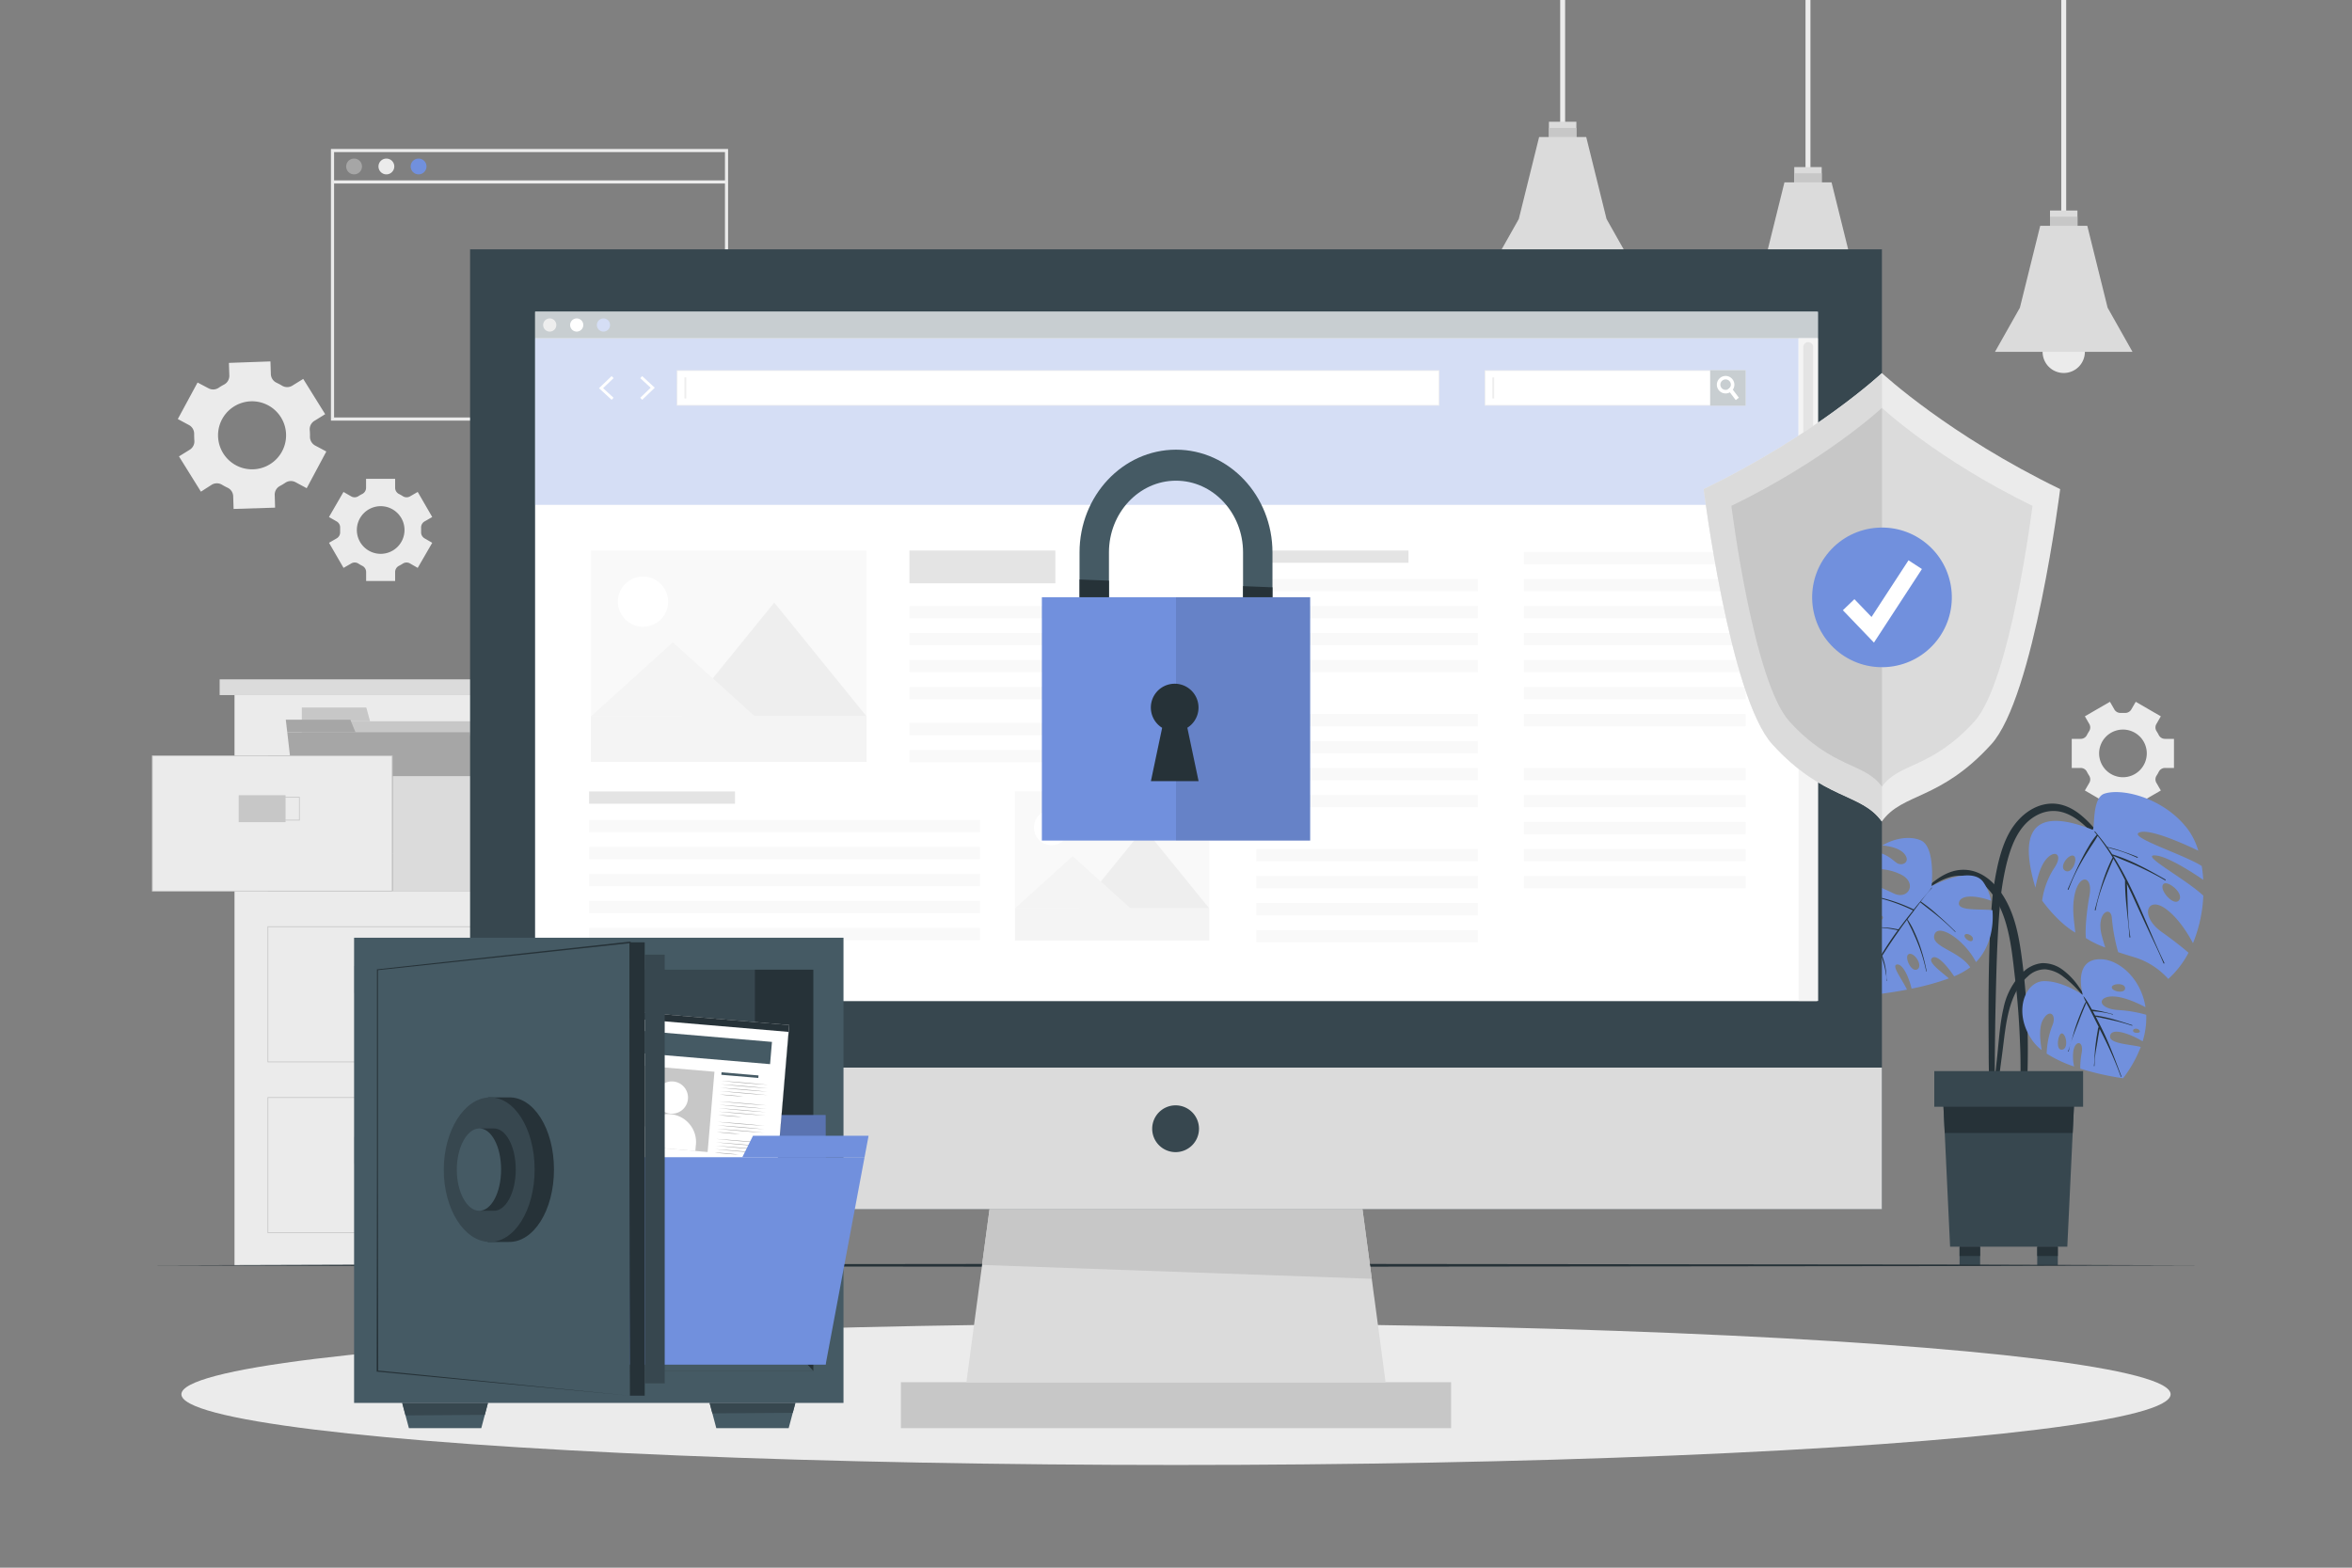 <svg xmlns="http://www.w3.org/2000/svg" viewBox="0 0 750 500"><rect x="0" y="0" width="750" height="500" fill="#808080" stroke="none"/><g id="freepik--background-complete--inject-16"><rect x="106.03" y="48.01" width="125.64" height="85.64" style="fill:none;stroke:#ebebeb;stroke-miterlimit:10"></rect><path d="M115.43,53.1a2.52,2.52,0,1,1-2.52-2.53A2.52,2.52,0,0,1,115.43,53.1Z" style="fill:#a6a6a6"></path><path d="M125.73,53.1a2.52,2.52,0,1,1-2.52-2.53A2.52,2.52,0,0,1,125.73,53.1Z" style="fill:#ebebeb"></path><path d="M136,53.1a2.52,2.52,0,1,1-2.52-2.53A2.52,2.52,0,0,1,136,53.1Z" style="fill:#7190DD"></path><line x1="106.03" y1="58.03" x2="231.67" y2="58.03" style="fill:none;stroke:#ebebeb;stroke-miterlimit:10"></line><rect x="657.29" width="1.57" height="74.15" style="fill:#ebebeb"></rect><rect x="653.7" y="67.14" width="8.75" height="5.92" style="fill:#dbdbdb"></rect><rect x="653.7" y="69.11" width="8.75" height="3.95" style="fill:#c7c7c7"></rect><path d="M664.82,112.22a6.74,6.74,0,1,1-6.74-6.74A6.74,6.74,0,0,1,664.82,112.22Z" style="fill:#ebebeb"></path><polygon points="680.01 112.22 636.15 112.22 644.1 98.14 650.58 72.01 665.59 72.01 672.07 98.14 680.01 112.22" style="fill:#dbdbdb"></polygon><rect x="575.74" width="1.57" height="60.31" style="fill:#ebebeb"></rect><rect x="572.15" y="53.29" width="8.75" height="5.92" style="fill:#dbdbdb"></rect><rect x="572.15" y="55.26" width="8.75" height="3.95" style="fill:#c7c7c7"></rect><path d="M583.27,98.38a6.74,6.74,0,1,1-6.74-6.74A6.74,6.74,0,0,1,583.27,98.38Z" style="fill:#ebebeb"></path><polygon points="598.46 98.38 554.6 98.38 562.54 84.3 569.02 58.16 584.04 58.16 590.52 84.3 598.46 98.38" style="fill:#dbdbdb"></polygon><rect x="497.51" width="1.57" height="45.85" style="fill:#ebebeb"></rect><rect x="493.92" y="38.83" width="8.75" height="5.92" style="fill:#dbdbdb"></rect><rect x="493.92" y="40.8" width="8.75" height="3.95" style="fill:#c7c7c7"></rect><path d="M505,83.92a6.74,6.74,0,1,1-6.74-6.74A6.74,6.74,0,0,1,505,83.92Z" style="fill:#ebebeb"></path><polygon points="520.23 83.92 476.37 83.92 484.31 69.84 490.79 43.7 505.81 43.7 512.29 69.84 520.23 83.92" style="fill:#dbdbdb"></polygon><path d="M67.5,154.61a3.16,3.16,0,0,1,3.3,0c.28.16.56.33.85.48s.58.3.87.44a3.12,3.12,0,0,1,1.84,2.73l.13,4.06,13.23-.41-.12-4.06A3.13,3.13,0,0,1,89.26,155a18.07,18.07,0,0,0,1.68-1,3.15,3.15,0,0,1,3.29-.21l3.57,1.92L104.06,144l-3.58-1.91a3.17,3.17,0,0,1-1.64-2.85,18.71,18.71,0,0,0-.06-2,3.12,3.12,0,0,1,1.46-3l3.45-2.14-7-11.25-3.47,2.15a3.14,3.14,0,0,1-3.29,0c-.28-.17-.56-.33-.85-.48s-.57-.3-.87-.44a3.14,3.14,0,0,1-1.84-2.74l-.13-4.07L73,115.74l.13,4.05a3.13,3.13,0,0,1-1.66,2.85,18.16,18.16,0,0,0-1.68,1,3.15,3.15,0,0,1-3.29.21L63,122,56.7,133.65l3.57,1.92a3.13,3.13,0,0,1,1.64,2.86q0,1,.06,2a3.12,3.12,0,0,1-1.46,3l-3.44,2.13,7,11.25Zm3.31-20.89a10.85,10.85,0,1,1,4.44,14.68A10.86,10.86,0,0,1,70.81,133.72Z" style="fill:#ebebeb"></path><path d="M674.24,254.3a2.17,2.17,0,0,1,2-1.08h1.37a2.17,2.17,0,0,1,2,1.07l1.43,2.47,8-4.64-1.42-2.46a2.19,2.19,0,0,1,.08-2.31q.38-.58.69-1.2a2.21,2.21,0,0,1,2-1.22h2.84v-9.28h-2.84a2.2,2.2,0,0,1-2-1.21,12.88,12.88,0,0,0-.69-1.2,2.19,2.19,0,0,1-.08-2.31l1.42-2.47-8-4.63-1.43,2.47a2.22,2.22,0,0,1-2,1.08c-.23,0-.46,0-.68,0s-.46,0-.69,0a2.21,2.21,0,0,1-2-1.08l-1.42-2.47-8,4.63,1.42,2.46a2.19,2.19,0,0,1-.08,2.31q-.37.59-.69,1.2a2.2,2.2,0,0,1-2,1.22h-2.84v9.28h2.84a2.21,2.21,0,0,1,2,1.22,11.7,11.7,0,0,0,.69,1.2,2.21,2.21,0,0,1,.08,2.32l-1.42,2.45,8,4.64Zm-4.88-14a7.6,7.6,0,1,1,7.61,7.59A7.61,7.61,0,0,1,669.36,240.3Z" style="fill:#ebebeb"></path><path d="M107.38,166.32a2.19,2.19,0,0,1,1.08,2c0,.23,0,.46,0,.69s0,.46,0,.68a2.19,2.19,0,0,1-1.07,2l-2.47,1.43,4.63,8,2.47-1.42a2.19,2.19,0,0,1,2.31.08q.58.38,1.2.69a2.21,2.21,0,0,1,1.22,2v2.84H126v-2.84a2.21,2.21,0,0,1,1.22-2q.62-.32,1.2-.69a2.19,2.19,0,0,1,2.31-.08l2.47,1.42,4.63-8-2.47-1.43a2.22,2.22,0,0,1-1.08-2c0-.23,0-.46,0-.68s0-.46,0-.69a2.21,2.21,0,0,1,1.08-2l2.47-1.42-4.63-8-2.46,1.42a2.19,2.19,0,0,1-2.31-.08,13,13,0,0,0-1.21-.69,2.21,2.21,0,0,1-1.22-2v-2.84h-9.27v2.84a2.21,2.21,0,0,1-1.22,2,13,13,0,0,0-1.21.69,2.19,2.19,0,0,1-2.31.08l-2.46-1.42-4.63,8Zm14-4.88a7.6,7.6,0,1,1-7.59,7.61A7.61,7.61,0,0,1,121.38,161.44Z" style="fill:#ebebeb"></path><rect x="74.78" y="221.69" width="97.79" height="181.87" style="fill:#ebebeb"></rect><rect x="70.04" y="216.67" width="107.26" height="5.02" style="fill:#dbdbdb"></rect><rect x="177.3" y="216.67" width="33.73" height="5.02" style="fill:#ebebeb"></rect><rect x="172.57" y="221.69" width="33.13" height="181.87" style="fill:#dbdbdb"></rect><rect x="85.43" y="295.56" width="76.49" height="43.12" style="fill:none;stroke:#c7c7c7;stroke-miterlimit:10;stroke-width:0.25px"></rect><rect x="112.97" y="308.11" width="14.94" height="8.59" style="fill:#c7c7c7"></rect><rect x="117.38" y="308.76" width="14.94" height="7.29" style="fill:none;stroke:#c7c7c7;stroke-miterlimit:10;stroke-width:0.25px"></rect><rect x="85.43" y="350.04" width="76.49" height="43.12" style="fill:none;stroke:#c7c7c7;stroke-miterlimit:10;stroke-width:0.25px"></rect><rect x="112.97" y="362.59" width="14.94" height="8.59" style="fill:#c7c7c7"></rect><rect x="117.38" y="363.24" width="14.94" height="7.29" style="fill:none;stroke:#c7c7c7;stroke-miterlimit:10;stroke-width:0.25px"></rect><rect x="85.43" y="241.08" width="76.49" height="43.12" style="fill:#a6a6a6"></rect><rect x="96.24" y="230.03" width="58.23" height="42.21" style="fill:#c7c7c7"></rect><polygon points="116.81 225.66 96.24 225.66 96.24 230.03 118 230.03 116.81 225.66" style="fill:#c7c7c7"></polygon><polygon points="154.31 272.24 96.09 272.24 91.6 233.53 149.82 233.53 154.31 272.24" style="fill:#a6a6a6"></polygon><polygon points="111.71 229.53 91.13 229.53 91.6 233.53 113.35 233.53 111.71 229.53" style="fill:#a6a6a6"></polygon><rect x="48.58" y="241.08" width="76.49" height="43.12" style="fill:#ebebeb;stroke:#c7c7c7;stroke-miterlimit:10;stroke-width:0.25px"></rect><rect x="76.12" y="253.63" width="14.94" height="8.59" style="fill:#c7c7c7"></rect><rect x="80.53" y="254.28" width="14.94" height="7.29" style="fill:none;stroke:#c7c7c7;stroke-miterlimit:10;stroke-width:0.25px"></rect><rect x="125.26" y="247.54" width="36.66" height="36.66" style="fill:#dbdbdb"></rect></g><g id="freepik--Shadow--inject-16"><ellipse cx="375" cy="444.69" rx="317.16" ry="22.55" style="fill:#ebebeb"></ellipse></g><g id="freepik--Plant--inject-16"><path d="M635,290.54a92.1,92.1,0,0,1,2.12-15c1.06-4.43,2.56-9,5.35-12.62,2.55-3.34,6.22-6,10.48-6.53s8,1.33,11,3.91c3.81,3.21,6.72,7.45,9.45,11.56a143.18,143.18,0,0,1,8.17,14.29c.08.16-.17.3-.25.14a88.07,88.07,0,0,0-7.3-12,75.93,75.93,0,0,0-8.41-10.18c-2.82-2.75-6.4-5.32-10.48-5.45s-7.81,2.15-10.26,5.28c-2.73,3.5-4.12,7.87-5.16,12.13a90.22,90.22,0,0,0-2.11,14.25c-.8,9.86-1,19.77-1.24,29.66-.13,5.59-.2,11.19-.25,16.78,0,2.84-.05,5.67-.07,8.51a52.19,52.19,0,0,1-.33,8.2c-.09.55-1,.49-1.09,0a47.94,47.94,0,0,1-.37-7.77c0-2.69-.07-5.37-.1-8.06,0-5.22-.07-10.45-.06-15.67C634.13,311.53,634.25,301,635,290.54Z" style="fill:#263238"></path><path d="M649.05,283.11c.53-2.79,1.47-6.43,3.06-8.58,2.85-3.89,5.93-2.2,3.08,2.1a25.52,25.52,0,0,0-4,10.6s4.79,6.85,10.58,10.22c-.24-2.63-1-6.68-.47-10.59,1.11-8.47,6.23-8,5-1.27-1,5.4-1.43,11.12-1.16,13.6a29.32,29.32,0,0,0,6.19,3c-.33-1-.68-2.16-1.07-3.59-2.06-7.59,3-10,3.17-5.69a59.23,59.23,0,0,0,2,10.77c2.77.93,5.07,1.57,6.48,2.06a23.79,23.79,0,0,1,9.5,6.49,29.85,29.85,0,0,0,6.46-8.37c-1.77-1.52-4.56-3.79-8.44-6.53-7.28-5.13-4.75-11.62,1-7.59,4.17,2.91,7.4,8.31,8.86,11.08a45.08,45.08,0,0,0,3.3-15.16c-5.72-5.36-19.85-12.84-15.59-12.84,3.83,0,12.41,5.62,15.56,7.79a38.46,38.46,0,0,0-.48-4.4c-5.39-3.53-22.88-9-20.09-10.6,3.06-1.73,15.26,3.92,19,5.71a22.24,22.24,0,0,0-3.24-6.7c-7.44-10-20.85-13.39-26.7-11.49-4.14,1.34-2.93,11.85-3.82,11.49C650.5,258,642.94,262.7,649.05,283.11ZM689.83,282c1.18-1.42,6.64,2.77,5.06,5.07S688.31,283.78,689.83,282Zm-28.52-9c1.43.92-.69,6.22-2.91,4.62C656.52,276.24,659.86,272.07,661.31,273Z" style="fill:#7190DD"></path><path d="M663.48,274.62c.76-1.48,1.54-3,2.39-4.39a26.08,26.08,0,0,1,2.75-4c-.23-.29-.46-.59-.71-.88a.12.12,0,0,1,.18-.16l.81,1a.28.28,0,0,1,.12.14c1,1.23,2,2.5,2.92,3.79a45.16,45.16,0,0,1,4.83,1.4c1.63.55,3.25,1.12,4.83,1.79.17.07.09.34-.08.27-1.57-.7-3.16-1.37-4.79-1.92s-3.11-.92-4.67-1.36c.51.71,1,1.44,1.48,2.17a57.17,57.17,0,0,1,8.55,3.48c2.88,1.38,5.66,3,8.43,4.57.16.09,0,.33-.15.24-2.71-1.62-5.53-3-8.38-4.34-2.68-1.25-5.45-2.28-8.15-3.48,6.79,10.61,10.87,22.84,16.32,34.17.08.16-.18.3-.25.13-1.66-4-3.58-7.84-5.39-11.75-1.63-3.51-3.21-7-4.84-10.54-.48-1-1-2.05-1.46-3.07.29,5.66.17,11.42,1.1,17a.14.14,0,1,1-.28,0c-.39-6.05-1.46-12-1.41-18.1a.15.15,0,0,1,0-.07c-1.15-2.32-2.38-4.6-3.71-6.82-2.25,5.3-4.61,10.68-5.66,16.37,0,.17-.32.09-.27-.08,1.53-5.71,2.94-11.42,5.69-16.69a64.2,64.2,0,0,0-4.78-6.9c-.76,1.41-1.73,2.74-2.58,4.09s-1.66,2.64-2.44,4a58,58,0,0,0-4.25,9c-.06.17-.34.08-.27-.08C660.69,280.58,662,277.55,663.48,274.62Z" style="fill:#263238"></path><path d="M609.93,287.51c4.36-4.37,9.43-10.11,16.17-10.1,6.5,0,11.29,5.25,14,10.65,2.88,5.65,3.91,12.05,4.72,18.27a219,219,0,0,1,1.73,22.45c.12,4.17.1,8.35,0,12.52a83.3,83.3,0,0,1-1,12.62c-.12.68-1.2.7-1.24,0-.2-3.51,0-7,0-10.55s0-6.92-.16-10.38c-.25-7-.76-14-1.59-20.93-.71-6.08-1.28-12.32-3.1-18.19-1.64-5.29-4.71-11.34-10.08-13.67-7.32-3.17-14.47,2.63-19.26,7.52C610,287.82,609.81,287.64,609.93,287.51Z" style="fill:#263238"></path><path d="M587.69,297.28h0c0,.89.09,1.78.15,2.64a15.82,15.82,0,0,1,7.14-3c6.19-.66,5.79,4,1.66,4.24a23.4,23.4,0,0,0-8.49,1.71c1,8.17,3.26,14.73,3.59,14.82a119,119,0,0,0,16.35-2.06c-1.53-3.28-5-7.64-3.25-8s3.73,3.53,4.72,7.69a79,79,0,0,0,11.89-3.27c-2.72-2.36-6.92-5.29-5.32-6.54s5,2.88,7,5.88a23.86,23.86,0,0,0,5.14-2.87c-3.67-5.38-12.6-6.48-11.44-10.37s9.53,1.5,13.28,8.71c4.41-4.57,5.7-11,5.24-16.57-3.84-.45-11.23.36-10.69-2.39s5.87-2.24,10.24-.63a15.44,15.44,0,0,0-2.56-6.07c-4-5.2-16.4,1.41-16.4,1.41s1.32-12.42-3.39-14.56c-2.72-1.24-7.51-1.23-12.32,1.6,2.7.23,6,1.08,7.27,3,1.67,2.39-1,3.69-2.65,2.59-1.18-.79-3.39-3.24-7.38-3.57a24.64,24.64,0,0,0-4.46,4.94c-.45.64-.88,1.32-1.3,2.05a17,17,0,0,1,14.46.26c5.35,2.66,2.36,8.22-2.24,6.06s-9-4.28-13.88-3.06a34.47,34.47,0,0,0-2.35,13.85,24.21,24.21,0,0,1,7.93-3.81c5.32-1.4,6.93,1.78,1.09,2.38A23.21,23.21,0,0,0,587.69,297.28Zm6.48-8.55c-.37-1.72,3.41-2.22,4-.82C598.73,289.11,594.53,290.46,594.17,288.73Zm32.3,9.56c.36-1,2.88.12,2.65,1.3C628.81,301.15,626.13,299.23,626.47,298.29Zm-17.83,6c1.84-.74,4.71,3.84,2.71,4.89S607.13,304.94,608.64,304.34Z" style="fill:#7190DD"></path><path d="M592.47,316.8c2.77-4.64,5.51-9.3,8.43-13.86q2-3.18,4.25-6.24c-.22,0-.45-.11-.66-.15l-1.11-.21c-.85-.15-1.71-.28-2.57-.36s-1.62-.13-2.43-.14a12,12,0,0,0-2.61.14c-.1,0-.12-.14,0-.14.87,0,1.76-.08,2.62-.09s1.69,0,2.53.06,1.58.12,2.36.24l1.3.23a7.82,7.82,0,0,1,.78.17q2.25-3.1,4.67-6.08a55.65,55.65,0,0,0-15.19-4.85c-.09,0-.05-.15,0-.13a51.15,51.15,0,0,1,15.4,4.67c.89-1.09,1.78-2.17,2.68-3.25s2.08-2.39,3-3.67c.06-.08.18,0,.11.08a54.17,54.17,0,0,0-3.52,4.31h0a53.62,53.62,0,0,1,5.65,4.53q2.77,2.46,5.4,5.07c.06.06,0,.16-.1.1-1.73-1.72-3.52-3.36-5.4-4.92s-3.85-3-5.73-4.53l0,0-1.29,1.7-.65.85a.18.18,0,0,1,0,.07c-.72.93-1.44,1.88-2.15,2.82a22.43,22.43,0,0,1,2.14,3.87c.62,1.31,1.16,2.66,1.66,4a59.34,59.34,0,0,1,2.32,8.7c0,.08-.12.12-.14,0a50.61,50.61,0,0,0-2.52-8.53c-.54-1.41-1.16-2.8-1.79-4.18s-1.28-2.46-1.81-3.73c-.63.83-1.25,1.66-1.86,2.5-.17.24-.34.49-.52.73,0,.06,0,.13-.06.13h0c-1.9,2.66-3.72,5.39-5.48,8.14a2.5,2.5,0,0,1,.24.61c.11.33.22.67.32,1a18.61,18.61,0,0,1,.48,2.06c.12.66.21,1.32.28,2a16.64,16.64,0,0,0,.17,2.24c0,.11-.16.12-.14,0a7.42,7.42,0,0,0-.15-2.1c-.11-.72-.24-1.43-.4-2.13s-.32-1.27-.51-1.9c-.1-.32-.2-.63-.31-.94s-.14-.34-.19-.51q-1.24,1.93-2.45,3.9c-1.6,2.6-3.18,5.2-4.77,7.8C592.6,317.05,592.39,316.93,592.47,316.8Z" style="fill:#263238"></path><path d="M635.26,352.42c.07-2.63.48-5.27.77-7.89s.58-5.25.86-7.88c.54-5.06.84-10.23,2-15.2a22.15,22.15,0,0,1,6.19-11.37,10.08,10.08,0,0,1,6.06-2.89,10.48,10.48,0,0,1,6.44,2,22.31,22.31,0,0,1,5.42,5.71,55.36,55.36,0,0,1,4.22,6.86c0,.09-.09.14-.14.06A35.11,35.11,0,0,0,658,311.56a10.83,10.83,0,0,0-5.76-2.4,7.82,7.82,0,0,0-5.58,2.23c-3.07,2.66-4.84,6.59-5.9,10.43-1.25,4.57-1.66,9.37-2.28,14.05-.37,2.78-.73,5.56-1.1,8.34s-.59,5.61-1.18,8.34A.46.46,0,0,1,635.26,352.42Z" style="fill:#263238"></path><path d="M648.19,332a14.58,14.58,0,0,0,2.86,2.92c-.43-2.57-1-7.13.34-9.55,2-3.77,4.39-1.89,3.19,1.38a26.79,26.79,0,0,0-1.94,9.29,40,40,0,0,0,8.74,4.12,14.53,14.53,0,0,1-.29-4.49c.4-4,3.49-4,2.69.24a25.31,25.31,0,0,0-.43,4.92A90.38,90.38,0,0,0,677,343.91a39.88,39.88,0,0,0,5.64-10c-3.28-.82-9.92-1-9.78-3.35.19-3.16,6.62-.73,10.38,1.56a25.13,25.13,0,0,0,1.14-8.48,41.79,41.79,0,0,0-9.05-1.5c-6.75-.59-6.42-4.42-1.52-4.33,3.61.07,8.17,2.28,10.34,3.43-1.41-9.19-8.42-15.07-14-15.3-9.44-.38-6,11.37-6,11.37s-6.4-4.5-12.44-4.38S641.73,323,648.19,332Zm25.22-17c-.21-1.33,4-1.64,4.23.05C677.89,317,673.63,316.36,673.41,315Zm6.79,13.78c-.09-.86,1.73-1,2.14.08C682.62,329.59,680.27,329.66,680.2,328.8Zm-22.68.81c1.42.2,2.23,5.29-.22,5.19C655.43,334.72,656.31,329.44,657.52,329.61Z" style="fill:#7190DD"></path><path d="M659.49,335.26c.23-.63.44-1.28.64-1.92-.18.65-.35,1.31-.47,2A.09.09,0,1,1,659.49,335.26Z" style="fill:#263238"></path><path d="M662,327.08c.44-1.3.94-2.59,1.45-3.87.27-.69.55-1.37.85-2a8.15,8.15,0,0,1,.84-1.7,12.22,12.22,0,0,1-.76-1.65c0-.05,0-.1.08-.05a19.8,19.8,0,0,1,1.84,2.85l.77,1.35a12.23,12.23,0,0,1,1.59.25c.57.1,1.13.21,1.69.34L672,323c.55.14,1.11.32,1.67.41a.09.09,0,1,1-.05.17,12,12,0,0,0-1.76-.46c-.55-.12-1.09-.21-1.64-.29s-1.1-.15-1.65-.2l-1.25-.1c.23.39.46.78.68,1.18a1.86,1.86,0,0,0,.1.2,5.27,5.27,0,0,1,1.36.16c.48.08,1,.18,1.45.28,1,.22,2,.45,2.94.72,2,.58,4.07,1.23,6.08,1.89.11,0,0,.2-.07.17a58.66,58.66,0,0,0-6.1-1.7c-1-.22-1.94-.44-2.91-.64l-1.45-.31a8.41,8.41,0,0,1-1.13-.25c1,1.92,2,3.87,2.92,5.86,2,4.34,3.61,8.8,5.29,13.25,0,.11-.13.18-.17.07a122.67,122.67,0,0,0-5.63-12.95c-.38-.77-.77-1.53-1.15-2.3,0,.16-.07.31-.1.47-.09.53-.19,1.05-.28,1.58-.17,1-.35,2.11-.51,3.16a37.38,37.38,0,0,0-.76,6.57c0,.13-.2.13-.18,0a31.09,31.09,0,0,0,.23-3.2c.07-1.11.15-2.21.28-3.31s.26-2.12.44-3.18c.08-.52.18-1.05.27-1.57a3.15,3.15,0,0,1,.3-1.15c-.55-1.11-1.1-2.22-1.66-3.32s-1.06-2.08-1.6-3.11l-.72-1.32a11.38,11.38,0,0,1-.62,1.59c-.24.6-.49,1.19-.73,1.79-.54,1.32-1,2.65-1.55,4-.71,1.89-1.5,3.82-2.09,5.79C660.85,331,661.33,329,662,327.08Z" style="fill:#263238"></path><path d="M660.13,333.34c0-.16.09-.31.14-.46C660.22,333,660.18,333.19,660.13,333.34Z" style="fill:#263238"></path><polygon points="619.46 347.31 620.13 361.37 621.84 397.61 659.22 397.61 660.93 361.37 661.6 347.31 619.46 347.31" style="fill:#37474f"></polygon><polygon points="619.46 347.31 620.13 361.37 660.93 361.37 661.6 347.31 619.46 347.31" style="fill:#263238"></polygon><rect x="616.81" y="341.63" width="47.45" height="11.37" transform="translate(1281.06 694.62) rotate(180)" style="fill:#37474f"></rect><rect x="649.63" y="397.61" width="6.56" height="5.95" style="fill:#37474f"></rect><rect x="649.63" y="397.61" width="6.56" height="2.98" style="fill:#263238"></rect><rect x="624.86" y="397.61" width="6.56" height="5.95" style="fill:#37474f"></rect><rect x="624.86" y="397.61" width="6.56" height="2.98" style="fill:#263238"></rect></g><g id="freepik--Floor--inject-16"><polygon points="46.93 403.56 128.95 403.31 210.96 403.23 375 403.06 539.04 403.23 621.05 403.31 703.07 403.56 621.05 403.8 539.04 403.89 375 404.06 210.96 403.89 128.95 403.8 46.93 403.56" style="fill:#263238"></polygon></g><g id="freepik--Device--inject-16"><rect x="149.9" y="79.52" width="450.2" height="306.13" style="fill:#37474f"></rect><rect x="149.9" y="340.5" width="450.2" height="45.16" style="fill:#dbdbdb"></rect><rect x="287.27" y="440.84" width="175.46" height="14.66" style="fill:#c7c7c7"></rect><polygon points="441.83 440.85 308.16 440.85 311.56 415.4 311.73 414.2 312.04 411.81 312.2 410.62 312.52 408.23 312.57 407.86 312.68 407.03 313.01 404.64 313.16 403.44 315.54 385.66 434.46 385.66 436.7 402.43 436.81 403.24 437.18 406.02 437.28 406.83 437.43 407.86 437.66 409.61 437.76 410.41 438.13 413.2 438.25 414 441.83 440.85" style="fill:#dbdbdb"></polygon><path d="M382.33,360a7.46,7.46,0,1,1-7.46-7.46A7.46,7.46,0,0,1,382.33,360Z" style="fill:#37474f"></path><polygon points="437.43 407.86 313.16 403.44 315.54 385.66 434.46 385.66 437.43 407.86" style="fill:#c7c7c7"></polygon><rect x="170.67" y="99.43" width="408.65" height="219.83" style="fill:#fff"></rect><rect x="170.67" y="99.43" width="409.01" height="219.8" style="fill:#fff"></rect><rect x="170.67" y="107.89" width="402.85" height="53.13" style="fill:#7190DD"></rect><rect x="170.67" y="99.43" width="409.01" height="8.46" style="fill:#455a64"></rect><path d="M177.4,103.66a2.1,2.1,0,1,1-2.1-2.1A2.09,2.09,0,0,1,177.4,103.66Z" style="fill:#c7c7c7"></path><path d="M186,103.66a2.1,2.1,0,1,1-2.1-2.1A2.09,2.09,0,0,1,186,103.66Z" style="fill:#fff"></path><path d="M194.53,103.66a2.1,2.1,0,1,1-2.1-2.1A2.09,2.09,0,0,1,194.53,103.66Z" style="fill:#7190DD"></path><rect x="573.52" y="107.89" width="6.16" height="211.35" style="fill:#dbdbdb"></rect><path d="M576.6,181.16h0a1.59,1.59,0,0,1-1.59-1.59V110.71a1.59,1.59,0,0,1,1.59-1.59h0a1.59,1.59,0,0,1,1.59,1.59v68.86A1.59,1.59,0,0,1,576.6,181.16Z" style="fill:#a6a6a6"></path><rect x="473.54" y="118.2" width="82.97" height="11.07" style="fill:#fff"></rect><path d="M556.63,129.38h-83.2v-11.3h83.2Zm-83-.22H556.4V118.31H473.66Z" style="fill:#c7c7c7"></path><rect x="545.33" y="118.08" width="11.31" height="11.31" style="fill:#455a64"></rect><path d="M554.49,126.84l-1,.77-1.9-2.5-.69-.91a1.54,1.54,0,0,0,.39-.23,1.66,1.66,0,0,0,.53-.68l.74,1Z" style="fill:#fff"></path><path d="M552.47,121a2.78,2.78,0,0,0-3.91-.52,2.79,2.79,0,0,0,3.4,4.43,3,3,0,0,0,.58-.6A2.78,2.78,0,0,0,552.47,121Zm-1.2,3a1.54,1.54,0,0,1-.39.23,1.67,1.67,0,1,1,.92-.91A1.66,1.66,0,0,1,551.27,124Z" style="fill:#fff"></path><rect x="475.86" y="120.37" width="0.59" height="6.72" style="fill:#c7c7c7"></rect><rect x="215.94" y="118.2" width="242.96" height="11.07" style="fill:#fff"></rect><path d="M459,129.38H215.82v-11.3H459Zm-243-.22H458.79V118.31H216.05Z" style="fill:#c7c7c7"></path><rect x="218.25" y="120.37" width="0.59" height="6.72" style="fill:#c7c7c7"></rect><polygon points="195.04 127.52 191 123.81 195.03 119.95 195.66 120.6 192.32 123.8 195.65 126.86 195.04 127.52" style="fill:#fff"></polygon><polygon points="204.77 119.94 208.8 123.66 204.78 127.52 204.15 126.87 207.49 123.67 204.16 120.61 204.77 119.94" style="fill:#fff"></polygon><rect x="323.65" y="252.42" width="61.95" height="47.53" transform="translate(709.25 552.37) rotate(180)" style="fill:#ebebeb"></rect><path d="M329.81,262.82a5.63,5.63,0,1,0,4.42-4.42A5.64,5.64,0,0,0,329.81,262.82Z" style="fill:#fff"></path><polygon points="344.08 289.71 385.6 289.71 364.84 264.13 344.08 289.71" style="fill:#c7c7c7"></polygon><polygon points="323.65 289.71 360.46 289.71 342.05 273.05 323.65 289.71" style="fill:#dbdbdb"></polygon><rect x="323.65" y="289.71" width="61.95" height="10.24" style="fill:#dbdbdb"></rect><rect x="188.45" y="175.57" width="87.88" height="67.43" transform="translate(464.78 418.57) rotate(180)" style="fill:#ebebeb"></rect><path d="M197.2,190.31a8,8,0,1,0,6.26-6.26A8,8,0,0,0,197.2,190.31Z" style="fill:#fff"></path><polygon points="217.44 228.47 276.33 228.47 246.89 192.18 217.44 228.47" style="fill:#c7c7c7"></polygon><polygon points="188.45 228.47 240.67 228.47 214.56 204.84 188.45 228.47" style="fill:#dbdbdb"></polygon><rect x="188.45" y="228.47" width="87.88" height="14.53" style="fill:#dbdbdb"></rect><rect x="187.85" y="252.42" width="46.53" height="3.92" style="fill:#a6a6a6"></rect><rect x="187.85" y="261.51" width="124.66" height="3.92" style="fill:#ebebeb"></rect><rect x="187.85" y="270.12" width="124.66" height="3.92" style="fill:#ebebeb"></rect><rect x="187.85" y="278.73" width="124.66" height="3.92" style="fill:#ebebeb"></rect><rect x="187.85" y="287.35" width="124.66" height="3.92" style="fill:#ebebeb"></rect><rect x="187.85" y="295.96" width="124.66" height="3.92" style="fill:#ebebeb"></rect><rect x="400.6" y="175.57" width="48.53" height="3.92" style="fill:#a6a6a6"></rect><rect x="400.6" y="184.65" width="70.66" height="3.92" style="fill:#ebebeb"></rect><rect x="400.6" y="193.27" width="70.66" height="3.92" style="fill:#ebebeb"></rect><rect x="400.6" y="201.88" width="70.66" height="3.92" style="fill:#ebebeb"></rect><rect x="400.6" y="210.49" width="70.66" height="3.92" style="fill:#ebebeb"></rect><rect x="400.6" y="227.72" width="70.66" height="3.92" style="fill:#ebebeb"></rect><rect x="400.6" y="236.33" width="70.66" height="3.92" style="fill:#ebebeb"></rect><rect x="400.6" y="244.95" width="70.66" height="3.92" style="fill:#ebebeb"></rect><rect x="400.6" y="253.56" width="70.66" height="3.92" style="fill:#ebebeb"></rect><rect x="400.6" y="270.79" width="70.66" height="3.92" style="fill:#ebebeb"></rect><rect x="400.6" y="279.4" width="70.66" height="3.92" style="fill:#ebebeb"></rect><rect x="400.6" y="288.01" width="70.66" height="3.92" style="fill:#ebebeb"></rect><rect x="400.6" y="296.63" width="70.66" height="3.92" style="fill:#ebebeb"></rect><rect x="485.97" y="184.65" width="70.66" height="3.92" style="fill:#ebebeb"></rect><rect x="485.97" y="193.27" width="70.66" height="3.92" style="fill:#ebebeb"></rect><rect x="485.97" y="176.04" width="70.66" height="3.92" style="fill:#ebebeb"></rect><rect x="485.97" y="201.88" width="70.66" height="3.92" style="fill:#ebebeb"></rect><rect x="485.97" y="210.49" width="70.66" height="3.92" style="fill:#ebebeb"></rect><rect x="485.97" y="219.11" width="70.66" height="3.92" style="fill:#ebebeb"></rect><rect x="485.97" y="227.72" width="70.66" height="3.92" style="fill:#ebebeb"></rect><rect x="485.97" y="244.95" width="70.66" height="3.92" style="fill:#ebebeb"></rect><rect x="485.97" y="253.56" width="70.66" height="3.92" style="fill:#ebebeb"></rect><rect x="485.97" y="262.17" width="70.66" height="3.92" style="fill:#ebebeb"></rect><rect x="485.97" y="270.79" width="70.66" height="3.92" style="fill:#ebebeb"></rect><rect x="485.97" y="279.4" width="70.66" height="3.92" style="fill:#ebebeb"></rect><rect x="290" y="175.57" width="46.53" height="10.47" style="fill:#a6a6a6"></rect><rect x="290" y="193.27" width="95.6" height="3.92" style="fill:#ebebeb"></rect><rect x="290" y="201.88" width="95.6" height="3.92" style="fill:#ebebeb"></rect><rect x="290" y="210.49" width="95.6" height="3.92" style="fill:#ebebeb"></rect><rect x="290" y="219.11" width="95.6" height="3.92" style="fill:#ebebeb"></rect><rect x="290" y="230.56" width="95.6" height="3.92" style="fill:#ebebeb"></rect><rect x="290" y="239.18" width="95.6" height="3.92" style="fill:#ebebeb"></rect><rect x="170.67" y="99.43" width="409.01" height="219.8" style="fill:#fff;opacity:0.7"></rect></g><g id="freepik--Shield--inject-16"><path d="M656.94,156s-8.3,66.48-22,81.43c-16.38,18-28.27,15.33-34.88,24.58h0c-6.62-9.26-18.51-6.63-34.9-24.59C551.55,222.46,543.26,156,543.26,156c36-17.46,56.84-37,56.84-37h0C600.75,119.57,621.54,138.8,656.94,156Z" style="fill:#ebebeb"></path><path d="M600.11,119V262h0c-6.62-9.26-18.51-6.63-34.9-24.59C551.55,222.46,543.26,156,543.26,156c36-17.46,56.84-37,56.84-37Z" style="fill:#dbdbdb"></path><path d="M648.12,161.33s-7,56.16-18.54,68.8c-13.85,15.18-23.9,13-29.48,20.77-5.59-7.82-15.64-5.59-29.49-20.77-11.53-12.64-18.53-68.8-18.53-68.8,30.38-14.75,48-31.27,48-31.27S617.75,146.58,648.12,161.33Z" style="fill:#dbdbdb"></path><path d="M552.1,161.34s7,56.15,18.54,68.79c13.84,15.17,23.87,13,29.47,20.75V130.08C599.57,130.58,582,146.81,552.1,161.34Z" style="fill:#c7c7c7"></path><circle cx="600.1" cy="190.48" r="22.27" transform="translate(62.61 518.37) rotate(-48.99)" style="fill:#7190DD"></circle><polygon points="597.56 204.95 587.65 194.63 591.33 191.1 596.79 196.78 608.58 178.7 612.86 181.49 597.56 204.95" style="fill:#fff"></polygon></g><g id="freepik--safe-box--inject-16"><rect x="112.91" y="299.08" width="156.06" height="148.37" style="fill:#455a64"></rect><rect x="122.56" y="309.28" width="136.76" height="127.98" style="fill:#37474f"></rect><polygon points="259.32 437.26 240.72 416.68 240.72 309.28 259.32 309.28 259.32 437.26" style="fill:#263238"></polygon><polygon points="259.32 437.26 122.56 437.26 122.56 416.68 240.72 416.68 259.32 437.26" style="fill:#455a64"></polygon><polygon points="153.47 455.5 130.39 455.5 128.25 447.45 155.6 447.45 153.47 455.5" style="fill:#455a64"></polygon><polygon points="128.26 447.46 155.6 447.46 154.6 451.26 129.31 451.43 128.26 447.46" style="fill:#37474f"></polygon><polygon points="251.49 455.5 228.41 455.5 226.28 447.45 253.63 447.45 251.49 455.5" style="fill:#455a64"></polygon><polygon points="253.63 447.46 252.79 450.61 227.16 450.78 226.28 447.46 253.63 447.46" style="fill:#37474f"></polygon><rect x="164.05" y="363.1" width="99.27" height="72.11" style="fill:#7190DD"></rect><polygon points="226.42 355.63 263.27 355.63 263.28 363.1 224.31 363.1 226.42 355.63" style="fill:#7190DD"></polygon><g style="opacity:0.2"><rect x="164.05" y="363.1" width="99.27" height="72.11"></rect><polygon points="226.42 355.63 263.27 355.63 263.28 363.1 224.31 363.1 226.42 355.63"></polygon></g><rect x="177.21" y="323.75" width="70.7" height="92.24" transform="translate(32.08 -16.67) rotate(4.86)" style="fill:#fff"></rect><path d="M243.87,418.82l-70.44-6h0v0l7.77-91.91v-.06h.06l70.44,6h0v0Zm0,0,7.78-91.91,0,0-70.44-6,.06-.05-7.84,91.9,0,0Z" style="fill:#263238"></path><rect x="173.4" y="413.63" width="70.7" height="2.2" transform="translate(35.86 -16.18) rotate(4.86)" style="fill:#7190DD"></rect><rect x="181.65" y="323.47" width="5.12" height="45.21" transform="translate(29.96 -14.35) rotate(4.86)" style="fill:#ebebeb"></rect><rect x="238.35" y="371.09" width="5.12" height="45.21" transform="translate(34.2 -18.98) rotate(4.86)" style="fill:#ebebeb"></rect><rect x="181.02" y="323.91" width="70.7" height="2.2" transform="translate(28.29 -17.15) rotate(4.86)" style="fill:#263238"></rect><rect x="201.1" y="340.67" width="25.7" height="25.7" transform="translate(30.7 -16.84) rotate(4.86)" style="fill:#c7c7c7"></rect><path d="M219.37,350.5a5.15,5.15,0,1,1-4.69-5.57A5.15,5.15,0,0,1,219.37,350.5Z" style="fill:#fff"></path><path d="M221.91,365l-.18,2.09L204,365.56l.18-2.08a8.9,8.9,0,1,1,17.74,1.5Z" style="fill:#fff"></path><rect x="185.35" y="329.71" width="60.64" height="7.12" transform="translate(28.99 -17.06) rotate(4.86)" style="fill:#455a64"></rect><rect x="184.77" y="338.64" width="11.83" height="0.8" transform="translate(29.39 -14.93) rotate(4.86)" style="fill:#455a64"></rect><rect x="182.22" y="368.69" width="11.83" height="0.8" transform="matrix(1, 0.08, -0.08, 1, 31.93, -14.6)" style="fill:#455a64"></rect><rect x="179.51" y="400.58" width="11.83" height="0.8" transform="translate(34.61 -14.26) rotate(4.86)" style="fill:#455a64"></rect><rect x="180.6" y="387.71" width="11.83" height="0.8" transform="translate(33.53 -14.4) rotate(4.86)" style="fill:#455a64"></rect><rect x="230.06" y="342.49" width="11.83" height="0.8" transform="translate(29.87 -18.75) rotate(4.86)" style="fill:#455a64"></rect><path d="M184.59,340.88c1.26.07,2.53.16,3.79.25l3.78.3,3.78.35c1.26.12,2.52.24,3.78.38-1.27-.07-2.53-.16-3.79-.25l-3.78-.3-3.78-.34Z" style="fill:#a6a6a6"></path><path d="M184.5,342c1.26.07,2.52.16,3.79.25l3.78.3,3.78.34,3.78.39c-1.27-.07-2.53-.16-3.79-.25l-3.79-.3-3.78-.34C187,342.24,185.76,342.11,184.5,342Z" style="fill:#a6a6a6"></path><path d="M184.41,343.06c1.26.07,2.52.16,3.78.25l3.79.3,3.78.34c1.26.13,2.52.25,3.77.39-1.26-.07-2.52-.16-3.78-.25l-3.79-.3-3.78-.34C186.92,343.33,185.66,343.2,184.41,343.06Z" style="fill:#a6a6a6"></path><path d="M184.31,344.15c1.27.07,2.53.16,3.79.25l3.78.3,3.78.34,3.78.39c-1.26-.07-2.53-.16-3.79-.25l-3.78-.3-3.78-.34C186.83,344.41,185.57,344.29,184.31,344.15Z" style="fill:#a6a6a6"></path><path d="M184.22,345.24c.63,0,1.27.05,1.9.09l1.89.14,1.89.18c.63.07,1.26.14,1.88.23l-1.89-.09-1.9-.14-1.88-.19C185.48,345.4,184.85,345.33,184.22,345.24Z" style="fill:#a6a6a6"></path><path d="M184,347.41l3.78.26,3.79.3,3.78.34c1.26.12,2.52.25,3.77.39-1.26-.07-2.52-.16-3.78-.25l-3.79-.3-3.78-.35C186.55,347.68,185.29,347.56,184,347.41Z" style="fill:#a6a6a6"></path><path d="M183.94,348.5c1.27.07,2.53.16,3.79.26l3.78.3,3.78.34q1.89.18,3.78.39c-1.26-.07-2.53-.16-3.79-.25l-3.78-.31-3.78-.34C186.46,348.77,185.2,348.65,183.94,348.5Z" style="fill:#a6a6a6"></path><path d="M183.85,349.59c1.26.07,2.53.16,3.79.26l3.78.3,3.78.34c1.26.12,2.52.24,3.78.39-1.27-.07-2.53-.16-3.79-.26l-3.78-.3-3.78-.34C186.37,349.86,185.11,349.74,183.85,349.59Z" style="fill:#a6a6a6"></path><path d="M183.76,350.68c1.26.07,2.52.16,3.79.26l3.78.3,3.78.34c1.26.12,2.52.24,3.78.39-1.27-.07-2.53-.16-3.79-.26l-3.79-.3-3.78-.34C186.27,351,185,350.83,183.76,350.68Z" style="fill:#a6a6a6"></path><path d="M183.67,351.77l1.89.09,1.89.14,1.89.19c.63.06,1.26.13,1.89.22-.63,0-1.27-.05-1.9-.09l-1.89-.14-1.89-.18C184.92,351.93,184.29,351.86,183.67,351.77Z" style="fill:#a6a6a6"></path><path d="M183.48,354c1.26.07,2.53.16,3.79.25l3.78.3,3.78.35c1.26.12,2.52.24,3.78.38-1.27-.07-2.53-.16-3.79-.25l-3.78-.3-3.78-.34Q185.37,354.16,183.48,354Z" style="fill:#a6a6a6"></path><path d="M183.39,355c1.26.07,2.52.16,3.79.25l3.78.3,3.78.34,3.78.39c-1.27-.07-2.53-.16-3.79-.25l-3.79-.3-3.78-.34C185.9,355.31,184.65,355.18,183.39,355Z" style="fill:#a6a6a6"></path><path d="M183.3,356.13c1.26.07,2.52.16,3.78.25l3.79.3,3.78.34c1.26.12,2.51.25,3.77.39-1.26-.07-2.52-.16-3.79-.25l-3.78-.3-3.78-.34C185.81,356.4,184.55,356.27,183.3,356.13Z" style="fill:#a6a6a6"></path><path d="M183.2,357.22c.64,0,1.27,0,1.9.09l1.89.14,1.89.18c.63.07,1.26.14,1.89.23-.64,0-1.27-.05-1.9-.09l-1.89-.14-1.89-.19C184.46,357.38,183.83,357.31,183.2,357.22Z" style="fill:#a6a6a6"></path><path d="M183,359.4c1.26.07,2.52.16,3.79.25l3.78.3,3.78.34c1.26.12,2.52.25,3.77.39-1.26-.07-2.52-.16-3.78-.25l-3.79-.3-3.78-.35C185.53,359.66,184.28,359.54,183,359.4Z" style="fill:#a6a6a6"></path><path d="M182.93,360.48c1.26.07,2.52.16,3.78.26l3.79.3,3.78.34c1.26.12,2.51.25,3.77.39-1.26-.07-2.52-.16-3.79-.25l-3.78-.3-3.78-.35C185.44,360.75,184.18,360.63,182.93,360.48Z" style="fill:#a6a6a6"></path><path d="M182.83,361.57c1.27.07,2.53.16,3.79.26l3.78.3,3.78.34c1.26.12,2.52.24,3.78.39-1.26-.07-2.53-.16-3.79-.25l-3.78-.31-3.78-.34C185.35,361.84,184.09,361.72,182.83,361.57Z" style="fill:#a6a6a6"></path><path d="M182.74,362.66c1.26.07,2.53.16,3.79.26l3.78.3,3.78.34c1.26.12,2.52.24,3.78.39-1.27-.07-2.53-.16-3.79-.26l-3.78-.3-3.78-.34C185.26,362.93,184,362.81,182.74,362.66Z" style="fill:#a6a6a6"></path><path d="M182.65,363.75l1.89.09,1.9.14,1.89.19c.62.06,1.25.13,1.88.22-.63,0-1.26-.05-1.9-.09l-1.89-.14-1.89-.18C183.9,363.91,183.27,363.84,182.65,363.75Z" style="fill:#a6a6a6"></path><path d="M229.89,344.73c1.26.07,2.52.16,3.78.25l3.79.3,3.78.34c1.26.13,2.52.25,3.77.39-1.26-.07-2.52-.16-3.78-.25l-3.79-.3-3.78-.34C232.4,345,231.14,344.87,229.89,344.73Z" style="fill:#a6a6a6"></path><path d="M229.79,345.82c1.27.07,2.53.16,3.79.25l3.79.3,3.78.34,3.77.39c-1.26-.07-2.52-.16-3.79-.25l-3.78-.3-3.78-.34Z" style="fill:#a6a6a6"></path><path d="M229.7,346.91c1.27.07,2.53.16,3.79.25l3.78.3,3.78.34,3.78.39c-1.27-.07-2.53-.16-3.79-.25l-3.78-.3-3.78-.34Z" style="fill:#a6a6a6"></path><path d="M229.61,348c1.26.07,2.52.16,3.79.25l3.78.3,3.78.34,3.78.39c-1.27-.07-2.53-.16-3.79-.25l-3.79-.3-3.77-.35C232.13,348.26,230.87,348.14,229.61,348Z" style="fill:#a6a6a6"></path><path d="M229.52,349.08c.63,0,1.26.06,1.89.1l1.9.14c.63.06,1.26.11,1.88.18s1.26.14,1.89.23c-.63,0-1.27-.06-1.9-.1s-1.26-.09-1.89-.14l-1.89-.18C230.77,349.25,230.14,349.17,229.52,349.08Z" style="fill:#a6a6a6"></path><path d="M229.33,351.26c1.26.07,2.53.16,3.79.26l3.78.3,3.78.34c1.26.12,2.52.24,3.78.39-1.27-.07-2.53-.16-3.79-.25l-3.78-.31-3.78-.34C231.85,351.53,230.59,351.41,229.33,351.26Z" style="fill:#a6a6a6"></path><path d="M229.24,352.35c1.26.07,2.52.16,3.79.26l3.78.3,3.78.34c1.26.12,2.52.24,3.78.39-1.27-.07-2.53-.16-3.79-.26l-3.79-.3-3.78-.34C231.76,352.62,230.5,352.5,229.24,352.35Z" style="fill:#a6a6a6"></path><path d="M229.15,353.44c1.26.07,2.52.16,3.78.26l3.79.3,3.78.34c1.26.12,2.52.24,3.77.39-1.26-.07-2.52-.16-3.78-.26l-3.79-.3-3.78-.34C231.66,353.71,230.4,353.58,229.15,353.44Z" style="fill:#a6a6a6"></path><path d="M229.05,354.53c1.27.07,2.53.16,3.79.25l3.78.3,3.78.35c1.26.12,2.52.24,3.78.39-1.26-.07-2.52-.16-3.79-.26l-3.78-.3-3.78-.34Q230.94,354.74,229.05,354.53Z" style="fill:#a6a6a6"></path><path d="M229,355.62c.63,0,1.27.05,1.9.09l1.89.14,1.89.18c.63.07,1.26.14,1.88.23-.63,0-1.26-.05-1.89-.09l-1.89-.14-1.89-.18C230.22,355.78,229.59,355.71,229,355.62Z" style="fill:#a6a6a6"></path><path d="M228.78,357.8c1.26.07,2.52.16,3.78.25l3.79.3,3.78.34c1.26.13,2.52.25,3.77.39-1.26-.07-2.52-.16-3.78-.25l-3.79-.3-3.78-.34C231.29,358.07,230,357.94,228.78,357.8Z" style="fill:#a6a6a6"></path><path d="M228.68,358.89c1.27.07,2.53.16,3.79.25l3.78.3,3.78.34q1.89.18,3.78.39c-1.26-.07-2.53-.16-3.79-.25l-3.78-.3-3.78-.34Z" style="fill:#a6a6a6"></path><path d="M228.59,360c1.26.07,2.53.16,3.79.25l3.78.3,3.78.34,3.78.39c-1.27-.07-2.53-.16-3.79-.25l-3.78-.3-3.78-.34Z" style="fill:#a6a6a6"></path><path d="M228.5,361.07c.63,0,1.26.05,1.9.09l1.89.14,1.89.18c.63.07,1.25.14,1.88.23l-1.89-.09c-.64,0-1.27-.1-1.9-.15l-1.89-.18C229.75,361.23,229.13,361.16,228.5,361.07Z" style="fill:#a6a6a6"></path><path d="M228.31,363.24c1.27.07,2.53.16,3.79.26l3.78.3,3.78.34,3.78.39c-1.26-.07-2.53-.16-3.79-.25l-3.78-.31-3.78-.34C230.83,363.51,229.57,363.39,228.31,363.24Z" style="fill:#a6a6a6"></path><path d="M228.22,364.33c1.26.07,2.53.16,3.79.26l3.78.3,3.78.34c1.26.12,2.52.24,3.78.39-1.27-.07-2.53-.16-3.79-.26l-3.78-.3-3.78-.34C230.74,364.6,229.48,364.48,228.22,364.33Z" style="fill:#a6a6a6"></path><path d="M228.13,365.42c1.26.07,2.52.16,3.79.26l3.78.3,3.78.34c1.26.12,2.52.24,3.78.39-1.27-.07-2.53-.16-3.79-.26l-3.79-.3-3.78-.34C230.64,365.69,229.39,365.57,228.13,365.42Z" style="fill:#a6a6a6"></path><path d="M228,366.51c1.26.07,2.52.16,3.78.25l3.79.31,3.78.34c1.26.12,2.52.24,3.77.39-1.26-.07-2.52-.16-3.78-.26l-3.79-.3-3.78-.34C230.55,366.78,229.29,366.65,228,366.51Z" style="fill:#a6a6a6"></path><path d="M227.94,367.6c.64,0,1.27,0,1.9.09l1.89.14,1.89.18c.63.07,1.26.14,1.89.23-.64,0-1.27-.05-1.9-.09l-1.89-.14-1.89-.18C229.2,367.76,228.57,367.69,227.94,367.6Z" style="fill:#a6a6a6"></path><rect x="185.4" y="372.97" width="23.81" height="1.11" transform="translate(32.33 -15.36) rotate(4.86)" style="fill:#ebebeb"></rect><rect x="185.41" y="372.69" width="17.22" height="1.11" transform="translate(32.3 -15.09) rotate(4.86)" style="fill:#7190DD"></rect><rect x="185.16" y="375.82" width="23.81" height="1.11" transform="translate(32.57 -15.33) rotate(4.86)" style="fill:#ebebeb"></rect><rect x="185.16" y="375.74" width="21.84" height="1.11" transform="translate(32.56 -15.25) rotate(4.86)" style="fill:#7190DD"></rect><rect x="184.92" y="378.67" width="23.81" height="1.11" transform="translate(32.81 -15.3) rotate(4.86)" style="fill:#ebebeb"></rect><rect x="184.93" y="378.45" width="18.56" height="1.11" transform="translate(32.79 -15.08) rotate(4.86)" style="fill:#7190DD"></rect><rect x="184.67" y="381.52" width="23.81" height="1.11" transform="translate(33.05 -15.27) rotate(4.86)" style="fill:#ebebeb"></rect><rect x="184.68" y="381.38" width="20.47" height="1.11" transform="translate(33.03 -15.13) rotate(4.86)" style="fill:#7190DD"></rect><rect x="184.43" y="384.37" width="23.81" height="1.11" transform="translate(33.29 -15.24) rotate(4.86)" style="fill:#ebebeb"></rect><rect x="184.43" y="384.31" width="22.4" height="1.11" transform="translate(33.29 -15.18) rotate(4.86)" style="fill:#7190DD"></rect><rect x="181.92" y="371.4" width="1.79" height="1.79" transform="translate(32.18 -14.14) rotate(4.86)" style="fill:#7190DD"></rect><rect x="181.68" y="374.25" width="1.79" height="1.79" transform="translate(32.42 -14.11) rotate(4.86)" style="fill:#455a64"></rect><rect x="181.44" y="377.1" width="1.79" height="1.79" transform="translate(32.66 -14.08) rotate(4.86)" style="fill:#c7c7c7"></rect><rect x="181.2" y="379.95" width="1.79" height="1.79" transform="translate(32.9 -14.05) rotate(4.86)" style="fill:#7190DD"></rect><rect x="180.96" y="382.8" width="1.79" height="1.79" transform="translate(33.14 -14.02) rotate(4.86)" style="fill:#263238"></rect><rect x="215.86" y="371.69" width="15.17" height="0.8" transform="translate(32.31 -17.58) rotate(4.86)" style="fill:#455a64"></rect><rect x="215.61" y="374.39" width="5.77" height="0.8" transform="translate(32.52 -17.15) rotate(4.86)" style="fill:#c7c7c7"></rect><rect x="215.04" y="381.17" width="5.77" height="0.8" transform="translate(33.08 -17.08) rotate(4.86)" style="fill:#c7c7c7"></rect><rect x="214.46" y="387.96" width="5.77" height="0.8" transform="translate(33.66 -17.01) rotate(4.86)" style="fill:#c7c7c7"></rect><rect x="213.88" y="394.75" width="5.77" height="0.8" transform="translate(34.23 -16.93) rotate(4.86)" style="fill:#c7c7c7"></rect><path d="M227.23,375.53c1.27.07,2.53.16,3.79.25l3.78.3,3.78.34,3.78.39c-1.26-.07-2.53-.16-3.79-.25l-3.78-.3-3.78-.34Q229.12,375.74,227.23,375.53Z" style="fill:#a6a6a6"></path><path d="M227.14,376.62c1.26.07,2.53.16,3.79.25l3.78.3,3.78.34,3.78.39c-1.27-.07-2.53-.16-3.79-.25l-3.78-.3-3.78-.34Z" style="fill:#a6a6a6"></path><path d="M227.05,377.71c1.26.07,2.52.16,3.78.25l3.79.3,3.78.34c1.26.12,2.52.25,3.77.39-1.26-.07-2.52-.16-3.78-.25l-3.79-.3-3.78-.34C229.56,378,228.3,377.85,227.05,377.71Z" style="fill:#a6a6a6"></path><path d="M227,378.8c.54,0,1.07,0,1.61.06l1.6.12,1.59.15c.53.06,1.07.13,1.59.21-.53,0-1.07,0-1.6-.07l-1.6-.11-1.59-.16C228,378.94,227.48,378.88,227,378.8Z" style="fill:#a6a6a6"></path><path d="M226.65,382.33c1.27.07,2.53.16,3.79.26l3.78.3,3.78.34,3.78.39c-1.26-.07-2.52-.16-3.79-.25l-3.78-.31-3.78-.34C229.17,382.6,227.91,382.48,226.65,382.33Z" style="fill:#a6a6a6"></path><path d="M226.56,383.42c1.26.07,2.53.16,3.79.26l3.78.3,3.78.34c1.26.12,2.52.24,3.78.39-1.27-.07-2.53-.16-3.79-.25l-3.78-.31-3.78-.34C229.08,383.69,227.82,383.57,226.56,383.42Z" style="fill:#a6a6a6"></path><path d="M226.47,384.51c1.26.07,2.52.16,3.79.26l3.78.3,3.78.34c1.26.12,2.52.24,3.78.39-1.27-.07-2.53-.16-3.79-.26l-3.79-.3-3.78-.34C229,384.78,227.73,384.66,226.47,384.51Z" style="fill:#a6a6a6"></path><path d="M226.38,385.6c.53,0,1.07,0,1.6.07l1.6.11,1.59.16c.54.06,1.07.12,1.6.2-.54,0-1.07,0-1.61-.06l-1.6-.12L228,385.8C227.44,385.75,226.91,385.68,226.38,385.6Z" style="fill:#a6a6a6"></path><path d="M226.08,389.14c1.26.07,2.52.16,3.78.25l3.79.3,3.78.35c1.26.12,2.52.24,3.77.39l-3.78-.26-3.79-.3-3.78-.34C228.59,389.41,227.33,389.28,226.08,389.14Z" style="fill:#a6a6a6"></path><path d="M226,390.23c1.27.07,2.53.16,3.79.25l3.78.3,3.78.35c1.26.12,2.52.24,3.78.38-1.26-.07-2.53-.16-3.79-.25l-3.78-.3-3.78-.34Z" style="fill:#a6a6a6"></path><path d="M225.89,391.32c1.26.07,2.53.16,3.79.25l3.78.3,3.78.34c1.26.13,2.52.25,3.78.39-1.27-.07-2.53-.16-3.79-.25l-3.78-.3-3.78-.34Z" style="fill:#a6a6a6"></path><path d="M225.8,392.41c.53,0,1.07,0,1.6.07l1.6.11,1.6.16c.53.06,1.06.12,1.59.2-.54,0-1.07,0-1.61-.07l-1.59-.11-1.6-.16C226.86,392.55,226.33,392.49,225.8,392.41Z" style="fill:#a6a6a6"></path><path d="M225.5,396c1.26.07,2.52.16,3.78.25l3.79.3,3.78.34c1.26.12,2.52.25,3.77.39-1.26-.07-2.52-.16-3.78-.25l-3.79-.3-3.78-.35C228,396.21,226.75,396.09,225.5,396Z" style="fill:#a6a6a6"></path><path d="M225.4,397l3.79.26,3.79.3,3.78.34c1.26.12,2.51.25,3.77.39-1.26-.07-2.52-.16-3.79-.25l-3.78-.3-3.78-.35C227.92,397.3,226.66,397.18,225.4,397Z" style="fill:#a6a6a6"></path><path d="M225.31,398.12c1.27.07,2.53.16,3.79.26l3.78.3,3.78.34q1.89.18,3.78.39c-1.26-.07-2.53-.16-3.79-.25l-3.78-.31-3.78-.34C227.83,398.39,226.57,398.27,225.31,398.12Z" style="fill:#a6a6a6"></path><path d="M225.22,399.21c.54,0,1.07,0,1.6.07s1.07.08,1.6.12,1.07.09,1.6.15,1.06.12,1.59.21c-.54,0-1.07,0-1.6-.07s-1.07-.08-1.6-.12-1.07-.09-1.6-.15S225.75,399.29,225.22,399.21Z" style="fill:#a6a6a6"></path><polygon points="224.22 375 223.98 378.44 223.71 381.88 223.15 388.75 223.09 389.18 222.77 392.61 222.44 396.04 222.68 392.6 222.95 389.16 222.96 388.74 223.57 381.87 223.89 378.43 224.22 375" style="fill:#7190DD"></polygon><path d="M224.56,375.3a.37.37,0,0,1-.39.33.36.36,0,0,1-.32-.39.34.34,0,0,1,.38-.32A.36.36,0,0,1,224.56,375.3Z" style="fill:#7190DD"></path><path d="M224,382.11a.36.36,0,0,1-.71-.06.36.36,0,1,1,.71.06Z" style="fill:#7190DD"></path><path d="M223.4,388.91a.36.36,0,0,1-.38.33.36.36,0,1,1,.06-.71A.35.35,0,0,1,223.4,388.91Z" style="fill:#7190DD"></path><path d="M222.82,395.72a.36.36,0,0,1-.71-.06.37.37,0,0,1,.39-.33A.36.36,0,0,1,222.82,395.72Z" style="fill:#7190DD"></path><path d="M185.43,393.19a2.63,2.63,0,1,1-.23-1.33A2.68,2.68,0,0,1,185.43,393.19Z" style="fill:#455a64"></path><path d="M185.2,391.86,182.81,393l.22-2.63A2.65,2.65,0,0,1,185.2,391.86Z" style="fill:#7190DD"></path><path d="M184.62,393.12a1.82,1.82,0,1,1-3.63-.31,1.82,1.82,0,1,1,3.63.31Z" style="fill:#fff"></path><rect x="182.08" y="392.56" width="1.52" height="0.21" transform="matrix(1, 0.08, -0.08, 1, 33.91, -14.07)" style="fill:#263238"></rect><rect x="181.65" y="393.16" width="2.27" height="0.21" transform="translate(33.96 -14.07) rotate(4.86)" style="fill:#a6a6a6"></rect><path d="M192.78,393.81c0,.13,0,.26-.07.39a2.48,2.48,0,1,1,.07-.39Z" style="fill:#455a64"></path><path d="M192.78,393.81c0,.13,0,.26-.07.39l-2.56-.61.22-2.62a2.62,2.62,0,0,1,2.17,1.51A2.59,2.59,0,0,1,192.78,393.81Z" style="fill:#7190DD"></path><path d="M192,393.74a1.82,1.82,0,1,1-3.63-.3,1.82,1.82,0,0,1,3.63.3Z" style="fill:#fff"></path><rect x="189.42" y="393.19" width="1.52" height="0.21" transform="translate(33.96 -14.68) rotate(4.85)" style="fill:#263238"></rect><rect x="188.99" y="393.78" width="2.27" height="0.21" transform="translate(34.02 -14.68) rotate(4.85)" style="fill:#a6a6a6"></rect><path d="M200.17,394.44a2.66,2.66,0,0,1-1.89,2.31,2.58,2.58,0,0,1-1,.09,2.63,2.63,0,1,1,2.61-3.73A2.59,2.59,0,0,1,200.17,394.44Z" style="fill:#455a64"></path><path d="M200.17,394.44a2.66,2.66,0,0,1-1.89,2.31l-.74-2.53.23-2.63a2.64,2.64,0,0,1,2.16,1.52A2.59,2.59,0,0,1,200.17,394.44Z" style="fill:#7190DD"></path><path d="M199.36,394.37a1.82,1.82,0,1,1-1.66-2A1.82,1.82,0,0,1,199.36,394.37Z" style="fill:#fff"></path><rect x="196.81" y="393.82" width="1.52" height="0.21" transform="translate(34.04 -15.31) rotate(4.85)" style="fill:#263238"></rect><rect x="196.39" y="394.41" width="2.27" height="0.21" transform="translate(34.1 -15.3) rotate(4.85)" style="fill:#a6a6a6"></rect><path d="M207.52,395.07a2.64,2.64,0,0,1-2.85,2.4,2.57,2.57,0,0,1-1.64-.78,2.61,2.61,0,0,1-.76-2.07,2.64,2.64,0,0,1,5-.89A2.74,2.74,0,0,1,207.52,395.07Z" style="fill:#455a64"></path><path d="M207.52,395.07a2.64,2.64,0,0,1-2.85,2.4,2.57,2.57,0,0,1-1.64-.78l1.87-1.85.22-2.62a2.66,2.66,0,0,1,2.17,1.51A2.74,2.74,0,0,1,207.52,395.07Z" style="fill:#7190DD"></path><path d="M206.71,395a1.82,1.82,0,1,1-1.66-2A1.82,1.82,0,0,1,206.71,395Z" style="fill:#fff"></path><rect x="204.16" y="394.44" width="1.52" height="0.21" transform="matrix(1, 0.08, -0.08, 1, 34.15, -15.94)" style="fill:#263238"></rect><rect x="203.74" y="395.03" width="2.27" height="0.21" transform="translate(34.19 -15.93) rotate(4.86)" style="fill:#a6a6a6"></rect><polygon points="211.96 370.65 211.7 374.25 211.42 377.84 210.83 385.02 210.2 392.19 209.87 395.78 209.52 399.37 209.78 395.77 210.06 392.18 210.65 385 211.28 377.83 211.61 374.24 211.96 370.65" style="fill:#455a64"></polygon><g id="freepik--IaQ7Yo--inject-16"><path d="M180.8,404.64a.22.22,0,0,1-.11.05h-.16l-.1,0a1.19,1.19,0,0,1-.35-.19,2.47,2.47,0,0,1-.59-.7,1,1,0,0,1-.12-.37.41.41,0,0,1,0-.11v-.09a.32.32,0,0,1,0-.09.35.35,0,0,1,0-.08h0l.37.45v0a.2.2,0,0,0,0,.2,4.47,4.47,0,0,0,.34.4.19.19,0,0,0,.2.06h0l.38.45Z" style="fill:#7190DD"></path><path d="M181.06,404.42l-.15.13h0l-.39-.45,0,0,.13-.11a.07.07,0,0,1,.11,0c.09.11.19.22.28.34A.06.06,0,0,1,181.06,404.42Z" style="fill:#7190DD"></path><path d="M180.09,403.26l-.17.14-.38-.44h0l.16-.14a.07.07,0,0,1,.1,0l.29.34S180.13,403.24,180.09,403.26Z" style="fill:#7190DD"></path></g><g id="freepik--TEfYE6--inject-16"><path d="M180.81,406.77l-.05,0-.76.61a.11.11,0,0,1-.16,0l-.65-.73,0,0a.07.07,0,0,1,.06,0l.49,0,1,.09A.15.15,0,0,1,180.81,406.77Z" style="fill:#7190DD"></path><path d="M180.7,408h-.06l-.58,0-.93-.08-.08,0,.63-.51.1.12,0,0a.13.13,0,0,0,.18,0l.17-.13.53.59Z" style="fill:#7190DD"></path><path d="M179.61,407.29l-.61.5v0c0-.34.06-.68.08-1a0,0,0,0,0,0,0Z" style="fill:#7190DD"></path><path d="M180.77,407.93l-.2-.22-.31-.35h0c.2-.17.41-.33.6-.5C180.86,406.87,180.78,407.9,180.77,407.93Z" style="fill:#7190DD"></path></g><g id="freepik--aiZGp2--inject-16"><path d="M209,405.72a1.42,1.42,0,0,0-.12.4h0l-.35,0h0v0l0-.14a2,2,0,0,1,.1-.21h0l.33,0Z" style="fill:#7190DD"></path><path d="M208.88,406.62h0l-.32,0a0,0,0,0,1,0,0,1.14,1.14,0,0,1-.06-.25.62.62,0,0,1,0-.13h0l.35,0h0v.09s0,.09,0,.13l0,.17Z" style="fill:#7190DD"></path><path d="M210.25,406.85h0a.57.57,0,0,1-.11.11.81.81,0,0,1-.14.12l-.17.08-.17,0-.14,0h0a1,1,0,0,0,.28-.23,1.09,1.09,0,0,0,.13-.17h0l.33,0Z" style="fill:#7190DD"></path><path d="M210,406.22l-.46,0,0-.41h0l.36,0h0a1.05,1.05,0,0,1,.06.24v.17Z" style="fill:#7190DD"></path><path d="M210,406.32v0s0,0,0,.07a.29.29,0,0,1,0,.09.64.64,0,0,1-.08.19h0l-.37,0h0l0-.39Z" style="fill:#7190DD"></path><path d="M209.44,405.77l0,.4-.46,0v0s0,0,0-.07l0-.1a1.54,1.54,0,0,1,.08-.19h0l.34,0Z" style="fill:#7190DD"></path><path d="M209.4,406.28c0,.13,0,.25,0,.38h0l-.36,0h0a.8.8,0,0,1-.05-.21v-.11s0-.05,0-.07h0l.44,0Z" style="fill:#7190DD"></path><path d="M210.46,406.26l-.38,0a1.21,1.21,0,0,0-.05-.42h0l.34,0s0,0,0,0a1.11,1.11,0,0,1,.07.26v.14Z" style="fill:#7190DD"></path><path d="M210.45,406.36v0s0,.07,0,.1a.85.85,0,0,1-.09.22l0,0h0l-.35,0h0l0,0a1.27,1.27,0,0,0,.06-.18l0-.13v0h0Z" style="fill:#7190DD"></path><path d="M210.33,405.74h0l-.33,0h0a1,1,0,0,0-.14-.25l-.12-.13-.06-.06h0a1,1,0,0,1,.33.13A.9.9,0,0,1,210.33,405.74Z" style="fill:#7190DD"></path><path d="M209.25,407.2h0a.19.19,0,0,1-.1,0l-.19-.08a.65.65,0,0,1-.18-.15.69.69,0,0,1-.11-.13l-.07-.1h0l.31,0h0a1.24,1.24,0,0,0,.1.2l.12.16.12.11Z" style="fill:#7190DD"></path><path d="M209.42,405.24l0,0-.16.12a1.68,1.68,0,0,0-.18.21v0h0l-.3,0a1,1,0,0,1,.71-.37h0Z" style="fill:#7190DD"></path><path d="M209.78,406.81a1,1,0,0,1-.17.19.75.75,0,0,1-.18.13l0-.35Z" style="fill:#7190DD"></path><path d="M209.35,406.77l0,.35a1,1,0,0,1-.29-.38Z" style="fill:#7190DD"></path><path d="M209.87,405.69l-.32,0,0-.33a.85.85,0,0,1,.17.16Z" style="fill:#7190DD"></path><path d="M209.48,405.34l0,.32-.3,0A.86.86,0,0,1,209.48,405.34Z" style="fill:#7190DD"></path></g><g id="freepik--uGJA8C--inject-16"><path d="M210,409.26a.83.83,0,0,0-.94-.53.79.79,0,0,0-.69.78,1.23,1.23,0,0,0,.08.38,3.14,3.14,0,0,0,.42.73l.22.27,0,0,.34-.31a2.22,2.22,0,0,0,.5-.67A.77.77,0,0,0,210,409.26Zm-.28.29a.52.52,0,1,1-.44-.57A.52.52,0,0,1,209.7,409.55Z" style="fill:#7190DD"></path></g><path d="M183,403.38c1.27.07,2.53.16,3.79.25l3.78.3,3.78.34q1.89.18,3.78.39c-1.26-.07-2.53-.16-3.79-.25l-3.78-.3-3.78-.34Z" style="fill:#a6a6a6"></path><path d="M182.93,404.47c.63,0,1.27,0,1.9.09l1.89.14,1.89.18c.63.07,1.26.14,1.88.23L188.6,405l-1.9-.14-1.88-.19C184.19,404.63,183.56,404.56,182.93,404.47Z" style="fill:#a6a6a6"></path><path d="M182.71,407l3.79.26,3.79.3,3.78.34c1.26.12,2.51.25,3.77.39-1.26-.07-2.52-.16-3.79-.25l-3.78-.3-3.78-.35C185.23,407.27,184,407.15,182.71,407Z" style="fill:#a6a6a6"></path><path d="M182.62,408.09c.64,0,1.27.06,1.9.1l1.89.14,1.89.18c.63.07,1.26.14,1.89.23-.64,0-1.27-.06-1.9-.1l-1.89-.14-1.89-.18C183.88,408.25,183.25,408.18,182.62,408.09Z" style="fill:#a6a6a6"></path><path d="M213.19,405.94c1.27.07,2.53.16,3.79.25l3.78.3,3.78.35c1.26.12,2.52.24,3.78.39-1.26-.07-2.53-.16-3.79-.26l-3.78-.3-3.78-.34Z" style="fill:#a6a6a6"></path><path d="M213.1,407l1.9.09,1.89.14,1.89.18c.63.07,1.26.14,1.88.23-.63,0-1.26-.05-1.89-.09l-1.9-.14-1.89-.18C214.36,407.19,213.73,407.12,213.1,407Z" style="fill:#a6a6a6"></path><path d="M212.88,409.57c1.27.07,2.53.16,3.79.25l3.78.3,3.79.34,3.77.39c-1.26-.07-2.52-.16-3.79-.25l-3.78-.3-3.78-.34Z" style="fill:#a6a6a6"></path><path d="M212.79,410.66c.63,0,1.27,0,1.9.09l1.89.14,1.89.18c.63.07,1.26.14,1.88.23l-1.89-.09-1.89-.14-1.89-.18C214.05,410.82,213.42,410.75,212.79,410.66Z" style="fill:#a6a6a6"></path><polygon points="164.01 435.21 263.28 435.21 275.69 369.08 176.42 369.08 164.01 435.21" style="fill:#7190DD"></polygon><polygon points="240.11 362.24 276.97 362.24 275.69 369.08 236.71 369.08 240.11 362.24" style="fill:#7190DD"></polygon><polygon points="200.87 445.13 120.33 437.26 120.33 309.28 200.87 300.55 200.87 445.13" style="fill:#455a64"></polygon><path d="M200.89,445.15l-80.58-7.67-.2,0v-.2l.09-64,0-32,0-32v-.12h.11l80.54-8.83.26,0v.26l0,72.38Zm0,0-.18-72.36,0-72.21.26.23-80.56,8.62.11-.12,0,32,0,32,.09,64-.19-.21Z" style="fill:#263238"></path><path d="M176.65,373c0,13-6.49,23.32-14.5,23.11h-6.62v-1.31l.13-43.5V350h6.49C170.16,349.73,176.65,360,176.65,373Z" style="fill:#263238"></path><path d="M170.48,373c0,13-6.48,23.32-14.48,23.11s-14.49-10.5-14.49-23S148,350.29,156,350,170.48,360,170.48,373Z" style="fill:#37474f"></path><path d="M164.46,373c0,7.39-3.17,13.29-7.07,13.17h-4v-.75l.06-24.79v-.73h3.91C161.29,359.76,164.46,365.62,164.46,373Z" style="fill:#263238"></path><path d="M159.79,373c0,7.39-3.16,13.29-7.06,13.17s-7.06-6-7.06-13.1,3.16-13,7.06-13.17S159.79,365.62,159.79,373Z" style="fill:#455a64"></path><rect x="200.87" y="300.55" width="4.71" height="144.59" style="fill:#263238"></rect><rect x="205.58" y="304.48" width="6.38" height="136.73" style="fill:#37474f"></rect></g><g id="freepik--Padlock--inject-16"><path d="M405.76,176.19v33.19h-9.38V176.19c0-12.62-9.59-22.88-21.38-22.88s-21.38,10.26-21.38,22.88v33.19h-9.38V176.19c0-18.07,13.8-32.77,30.76-32.77S405.76,158.12,405.76,176.19Z" style="fill:#455a64"></path><polygon points="344.25 184.82 353.62 185.2 353.62 209.38 344.25 209.38 344.25 184.82" style="fill:#263238"></polygon><polygon points="405.75 187.32 405.75 209.38 396.38 209.38 396.38 186.94 405.75 187.32" style="fill:#263238"></polygon><rect x="332.23" y="190.48" width="85.55" height="77.61" style="fill:#7190DD"></rect><rect x="375" y="190.48" width="42.77" height="77.61" style="opacity:0.1"></rect><path d="M378.62,232.13l3.58,17H367l3.58-17a7.6,7.6,0,1,1,8,0Z" style="fill:#263238"></path></g></svg>